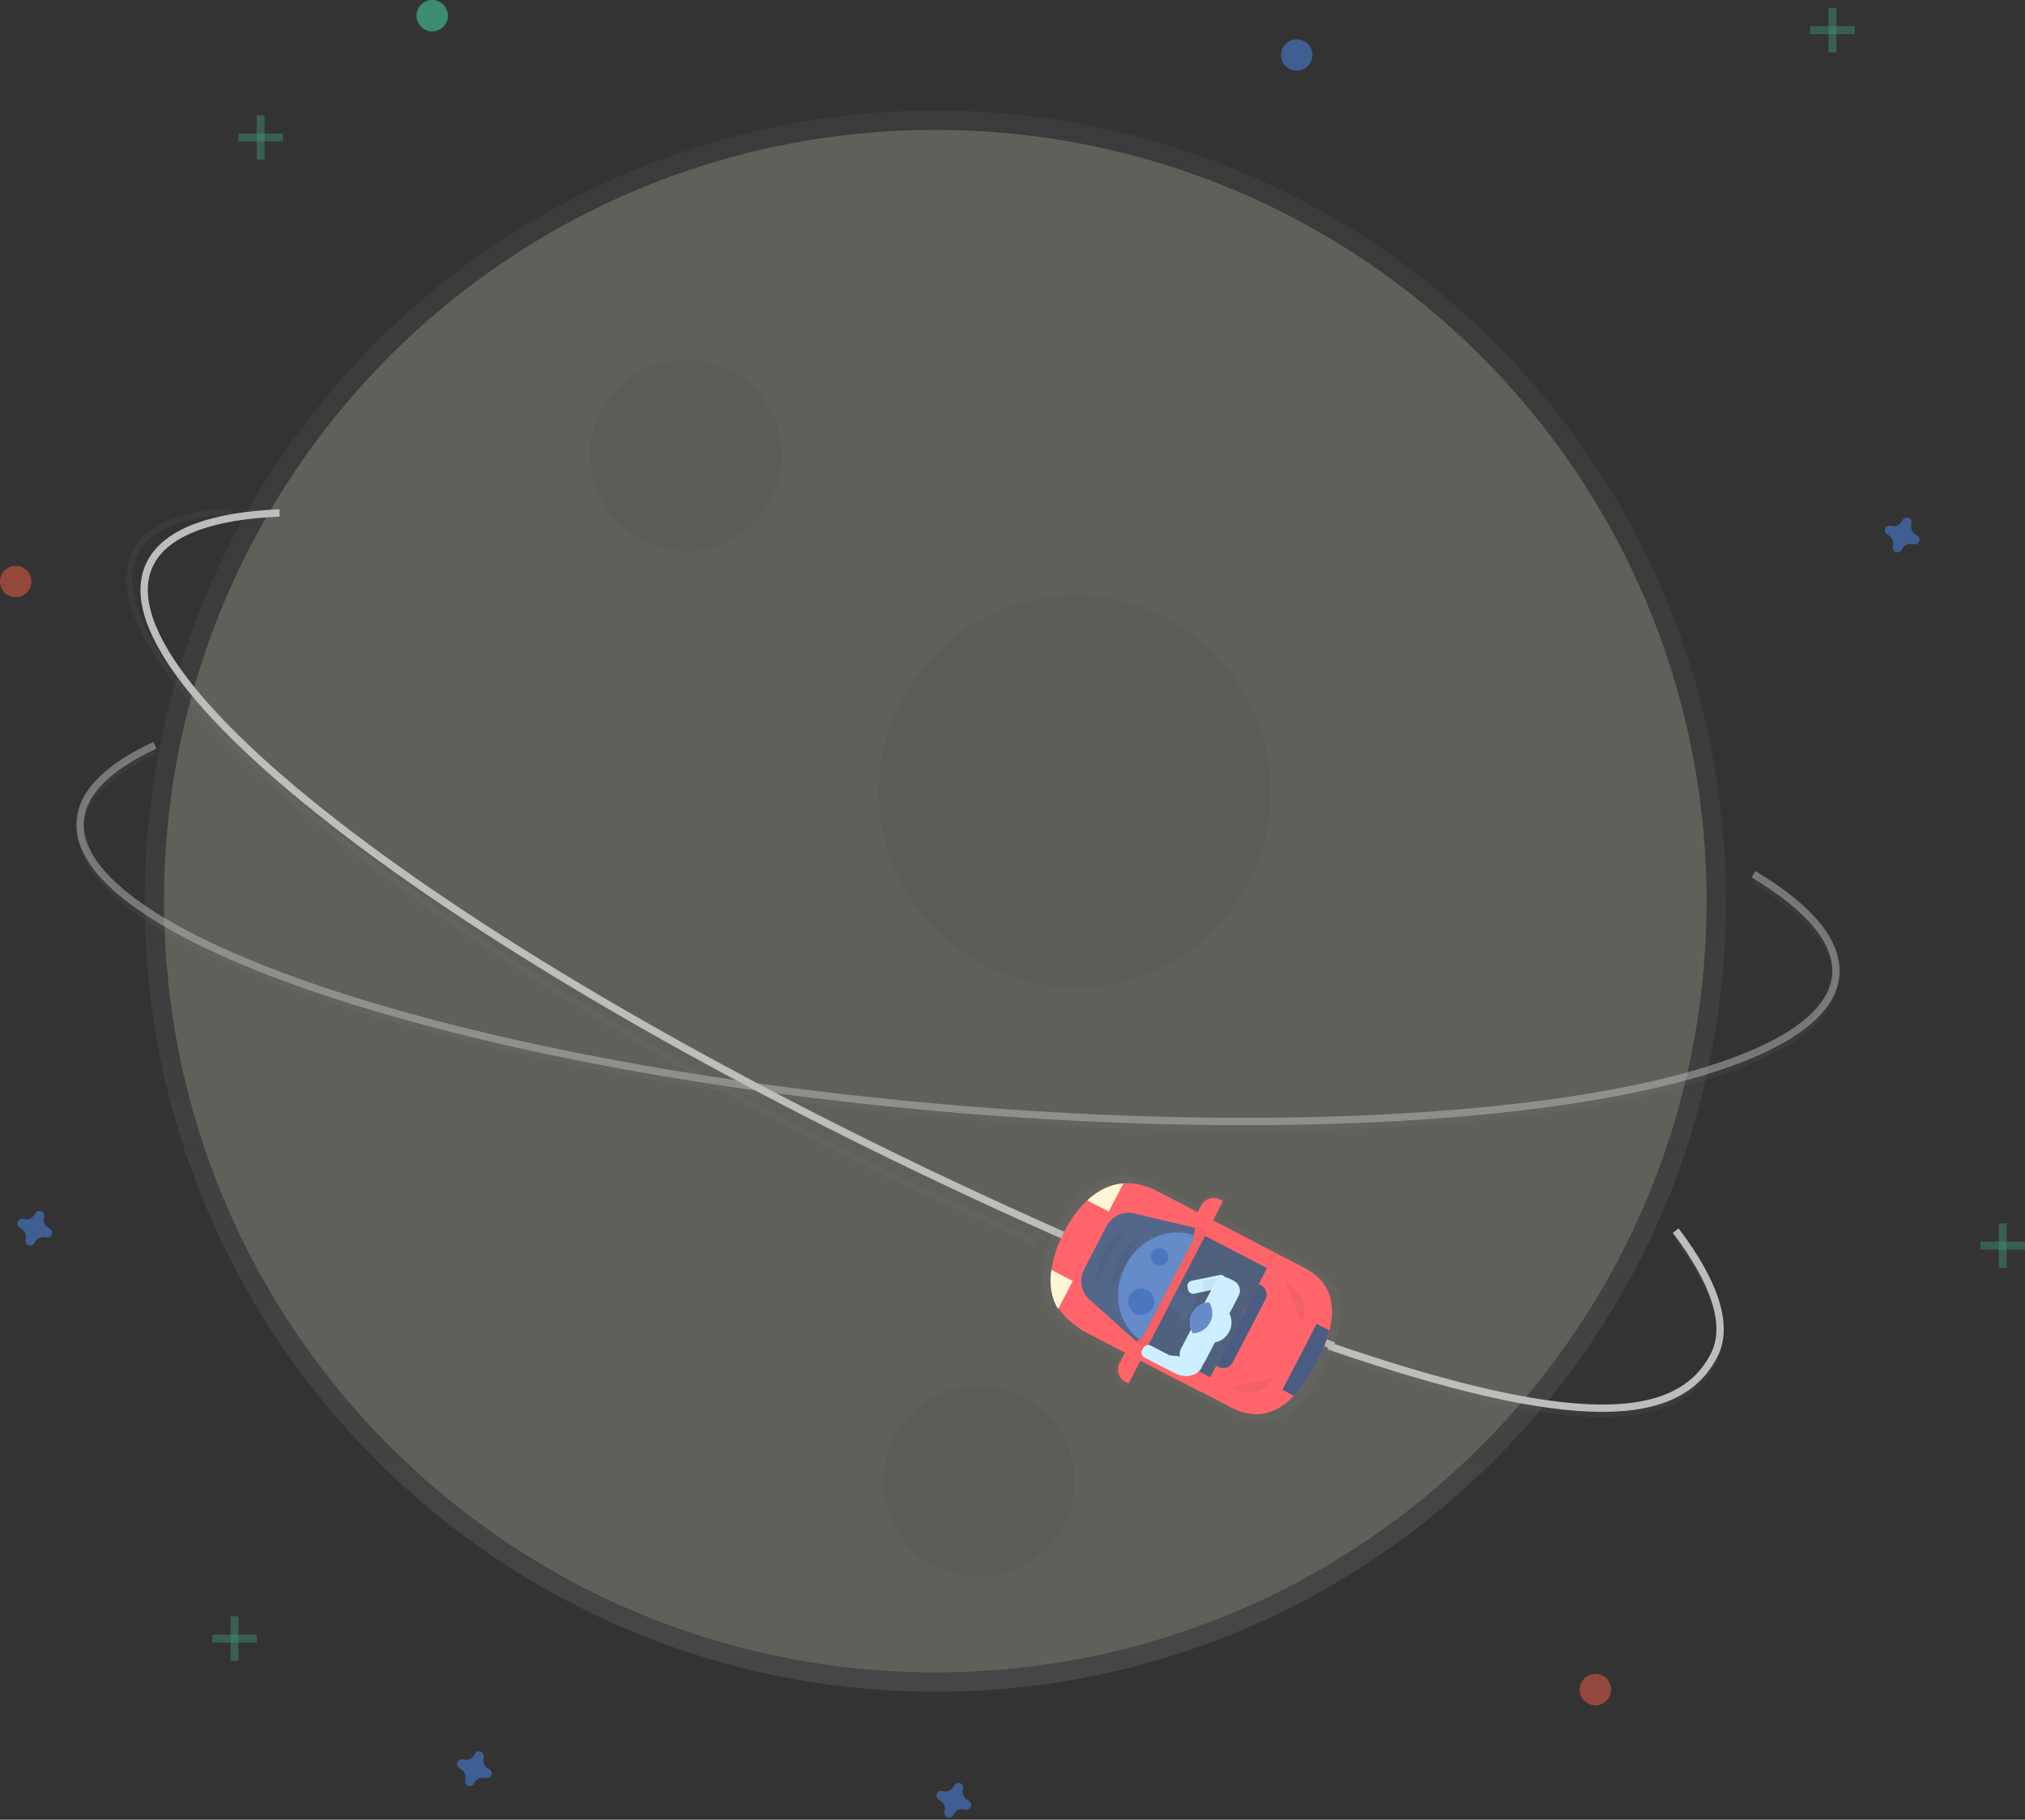 <svg width="829" height="745" viewBox="0 0 829 745" fill="none" xmlns="http://www.w3.org/2000/svg">
<rect x="0" y="0" width="829" height="745" fill="#333333" stroke="none"/>
<g id="scene">
<g id="planet">
<path id="Vector" d="M382.9 692.59C561.658 692.59 706.57 547.678 706.57 368.92C706.57 190.162 561.658 45.25 382.9 45.25C204.142 45.25 59.23 190.162 59.23 368.92C59.23 547.678 204.142 692.59 382.9 692.59Z" fill="url(#paint0_linear)"/>
<path id="Vector_2" d="M382.9 684.65C557.273 684.65 698.63 543.293 698.63 368.92C698.63 194.547 557.273 53.19 382.9 53.19C208.527 53.19 67.17 194.547 67.17 368.92C67.17 543.293 208.527 684.65 382.9 684.65Z" fill="#60605B"/>
<path id="Vector_3" opacity="0.05" d="M280.81 225.65C302.471 225.65 320.03 208.091 320.03 186.43C320.03 164.769 302.471 147.21 280.81 147.21C259.149 147.21 241.59 164.769 241.59 186.43C241.59 208.091 259.149 225.65 280.81 225.65Z" fill="black"/>
<path id="Vector_4" opacity="0.05" d="M400.77 645.65C422.431 645.65 439.99 628.091 439.99 606.43C439.99 584.769 422.431 567.21 400.77 567.21C379.109 567.21 361.55 584.769 361.55 606.43C361.55 628.091 379.109 645.65 400.77 645.65Z" fill="black"/>
<path id="Vector_5" opacity="0.05" d="M439.99 404.22C484.278 404.22 520.18 368.318 520.18 324.03C520.18 279.742 484.278 243.84 439.99 243.84C395.702 243.84 359.8 279.742 359.8 324.03C359.8 368.318 395.702 404.22 439.99 404.22Z" fill="black"/>
<path id="Vector_6" d="M509.73 462.89C470.01 462.89 427.73 460.99 384.51 457.17C288.44 448.69 198.89 431.76 132.37 409.51C65.37 387.08 29.57 361.74 31.65 338.16C32.7 326.22 43.22 315.56 62.9 306.48L63.9 308.73C45.08 317.41 35.05 327.38 34.08 338.38C33.11 349.38 41.43 361.22 58.83 373.2C75.93 384.97 100.92 396.39 133.12 407.2C199.47 429.4 288.81 446.28 384.7 454.74C480.59 463.2 571.51 462.23 640.7 452C674.28 447 700.89 440.16 719.79 431.57C739.03 422.83 749.28 412.75 750.26 401.62C751.38 388.95 739.93 375.06 717.16 361.46L718.43 359.33C742.43 373.66 753.96 387.96 752.73 401.84C750.65 425.43 710.99 444.11 641.07 454.44C603 460.05 558.23 462.88 509.73 462.89Z" fill="url(#paint1_linear)"/>
<path id="Vector_7" opacity="0.5" d="M717.83 357.89C740.54 371.46 752.74 385.56 751.53 399.22C747.34 446.69 583.07 470.97 384.62 453.45C186.17 435.93 28.69 383.25 32.88 335.78C33.88 324.05 44.73 313.78 63.41 305.12" stroke="#BDBDBD" stroke-width="3" stroke-miterlimit="10"/>
<path id="Vector_8" d="M423.39 509.39C394.77 497.05 365.56 483.28 336.58 468.45C250.71 424.53 174.06 375.24 120.75 329.64C67.03 283.7 43.39 246.79 54.17 225.7C59.63 215.02 73.38 209.09 95.02 208.06L95.14 210.53C74.44 211.53 61.4 216.99 56.37 226.82C51.34 236.65 54.61 250.75 66.25 268.38C77.68 285.7 96.56 305.68 122.36 327.74C175.52 373.24 252 422.42 337.7 466.25C366.64 481.05 395.79 494.8 424.37 507.12L423.39 509.39Z" fill="url(#paint2_linear)"/>
<path id="CarPath" d="M546 551C509.13 537.188 470.934 521.584 432.148 504.35C199.337 400.888 33.704 277.773 62.187 229.39C69.222 217.437 87.454 211.141 114.44 210" stroke="#BDBDBD" stroke-width="3" stroke-miterlimit="10"/>
<path id="Vector_9" d="M655.73 580.19C629.73 580.19 593.06 571.69 543.56 554.63L544.37 552.29C638.83 584.83 685.56 586.15 700.62 556.7C706.41 545.38 701.01 528.21 685.01 507.05L687.01 505.56C703.87 527.84 709.2 545.43 702.85 557.83C695.2 572.72 680.12 580.18 655.73 580.19Z" fill="url(#paint3_linear)"/>
<path id="Vector_10" d="M686 503.82C702 524.92 708 542.57 701.73 554.82C687.34 582.95 645.13 585.82 543.97 551.02" stroke="#BDBDBD" stroke-width="3" stroke-miterlimit="10"/>
</g>
<g id="stars">
<g id="star11" opacity="0.5">
<path id="Vector_11" opacity="0.5" d="M97.6 661.7H94.38V679.93H97.6V661.7Z" fill="#47E6B1"/>
<path id="Vector_12" opacity="0.5" d="M105.1 672.43V669.21H86.87V672.43H105.1Z" fill="#47E6B1"/>
</g>
<g id="star10" opacity="0.5">
<path id="Vector_13" opacity="0.5" d="M751.79 3.22H748.57V21.45H751.79V3.22Z" fill="#47E6B1"/>
<path id="Vector_14" opacity="0.5" d="M759.29 13.95V10.73L741.06 10.73V13.95L759.29 13.95Z" fill="#47E6B1"/>
</g>
<g id="star9" opacity="0.5">
<path id="Vector_15" opacity="0.5" d="M821.5 500.83H818.28V519.06H821.5V500.83Z" fill="#47E6B1"/>
<path id="Vector_16" opacity="0.5" d="M829 511.56V508.34H810.77V511.56H829Z" fill="#47E6B1"/>
</g>
<g id="star8" opacity="0.5">
<path id="Vector_17" opacity="0.5" d="M108.32 47.19H105.1V65.42H108.32V47.19Z" fill="#47E6B1"/>
<path id="Vector_18" opacity="0.5" d="M115.83 57.92V54.7H97.6V57.92H115.83Z" fill="#47E6B1"/>
</g>
<path id="star7" opacity="0.5" d="M200.22 724.22C199.333 723.835 198.619 723.137 198.213 722.259C197.807 721.381 197.739 720.385 198.02 719.46C198.067 719.317 198.098 719.17 198.11 719.02C198.12 718.603 197.999 718.194 197.765 717.849C197.53 717.504 197.194 717.241 196.803 717.097C196.412 716.953 195.985 716.934 195.583 717.044C195.181 717.154 194.823 717.387 194.56 717.71C194.471 717.831 194.398 717.962 194.34 718.1C193.955 718.987 193.257 719.701 192.379 720.107C191.501 720.513 190.505 720.581 189.58 720.3C189.437 720.253 189.29 720.222 189.14 720.21C188.723 720.2 188.314 720.321 187.969 720.555C187.624 720.79 187.361 721.126 187.217 721.517C187.073 721.908 187.054 722.335 187.164 722.737C187.274 723.139 187.507 723.497 187.83 723.76C187.951 723.849 188.082 723.922 188.22 723.98C189.107 724.365 189.821 725.063 190.227 725.941C190.633 726.819 190.701 727.815 190.42 728.74C190.373 728.883 190.342 729.03 190.33 729.18C190.32 729.597 190.441 730.006 190.675 730.351C190.91 730.696 191.246 730.959 191.637 731.103C192.028 731.247 192.455 731.266 192.857 731.156C193.259 731.046 193.617 730.813 193.88 730.49C193.969 730.369 194.042 730.238 194.1 730.1C194.485 729.213 195.183 728.499 196.061 728.093C196.939 727.687 197.935 727.619 198.86 727.9C199.003 727.947 199.15 727.978 199.3 727.99C199.717 728 200.126 727.879 200.471 727.645C200.816 727.41 201.079 727.074 201.223 726.683C201.367 726.292 201.386 725.865 201.276 725.463C201.166 725.061 200.933 724.703 200.61 724.44C200.489 724.352 200.358 724.278 200.22 724.22Z" fill="#4D8AF0"/>
<path id="star6" opacity="0.5" d="M396.47 737.13C395.583 736.745 394.869 736.047 394.463 735.169C394.057 734.291 393.989 733.295 394.27 732.37C394.317 732.227 394.348 732.08 394.36 731.93C394.37 731.513 394.249 731.104 394.015 730.759C393.78 730.414 393.444 730.151 393.053 730.007C392.662 729.863 392.235 729.844 391.833 729.954C391.431 730.064 391.073 730.297 390.81 730.62C390.721 730.741 390.648 730.872 390.59 731.01C390.205 731.897 389.507 732.611 388.629 733.017C387.751 733.423 386.755 733.491 385.83 733.21C385.687 733.163 385.54 733.132 385.39 733.12C384.973 733.11 384.564 733.231 384.219 733.465C383.874 733.7 383.611 734.036 383.467 734.427C383.323 734.818 383.304 735.245 383.414 735.647C383.524 736.049 383.757 736.407 384.08 736.67C384.201 736.759 384.332 736.832 384.47 736.89C385.357 737.275 386.071 737.973 386.477 738.851C386.883 739.729 386.951 740.725 386.67 741.65C386.623 741.793 386.592 741.94 386.58 742.09C386.57 742.507 386.691 742.916 386.925 743.261C387.16 743.606 387.496 743.869 387.887 744.013C388.278 744.157 388.705 744.176 389.107 744.066C389.509 743.956 389.867 743.723 390.13 743.4C390.219 743.279 390.292 743.148 390.35 743.01C390.735 742.123 391.433 741.409 392.311 741.003C393.189 740.597 394.185 740.529 395.11 740.81C395.253 740.857 395.4 740.888 395.55 740.9C395.967 740.91 396.376 740.789 396.721 740.555C397.066 740.32 397.329 739.984 397.473 739.593C397.617 739.202 397.636 738.775 397.526 738.373C397.416 737.971 397.183 737.613 396.86 737.35C396.739 737.261 396.608 737.188 396.47 737.13Z" fill="#4D8AF0"/>
<path id="star5" opacity="0.5" d="M784.7 219.13C783.813 218.745 783.099 218.047 782.693 217.169C782.287 216.291 782.219 215.295 782.5 214.37C782.547 214.227 782.578 214.08 782.59 213.93C782.6 213.513 782.479 213.104 782.245 212.759C782.01 212.414 781.674 212.151 781.283 212.007C780.892 211.863 780.465 211.844 780.063 211.954C779.661 212.064 779.303 212.297 779.04 212.62C778.951 212.741 778.878 212.872 778.82 213.01C778.435 213.897 777.737 214.611 776.859 215.017C775.981 215.423 774.985 215.491 774.06 215.21C773.917 215.163 773.77 215.132 773.62 215.12C773.203 215.11 772.794 215.231 772.449 215.465C772.104 215.7 771.841 216.036 771.697 216.427C771.553 216.818 771.534 217.245 771.644 217.647C771.754 218.049 771.987 218.407 772.31 218.67C772.431 218.759 772.562 218.832 772.7 218.89C773.587 219.275 774.301 219.973 774.707 220.851C775.113 221.729 775.181 222.725 774.9 223.65C774.853 223.793 774.822 223.94 774.81 224.09C774.8 224.507 774.921 224.916 775.155 225.261C775.39 225.606 775.726 225.869 776.117 226.013C776.508 226.157 776.935 226.176 777.337 226.066C777.739 225.956 778.097 225.723 778.36 225.4C778.449 225.279 778.522 225.148 778.58 225.01C778.965 224.123 779.663 223.409 780.541 223.003C781.419 222.597 782.415 222.529 783.34 222.81C783.483 222.857 783.63 222.888 783.78 222.9C784.197 222.91 784.606 222.789 784.951 222.555C785.296 222.32 785.559 221.984 785.703 221.593C785.847 221.202 785.866 220.775 785.756 220.373C785.646 219.971 785.413 219.613 785.09 219.35C784.969 219.261 784.838 219.188 784.7 219.13Z" fill="#4D8AF0"/>
<path id="star4" opacity="0.5" d="M20.26 502.93C19.373 502.545 18.659 501.847 18.253 500.969C17.847 500.091 17.779 499.095 18.06 498.17C18.107 498.027 18.138 497.88 18.15 497.73C18.16 497.313 18.039 496.904 17.805 496.559C17.57 496.214 17.234 495.951 16.843 495.807C16.452 495.663 16.025 495.644 15.623 495.754C15.221 495.864 14.863 496.097 14.6 496.42C14.511 496.541 14.438 496.672 14.38 496.81C13.995 497.697 13.297 498.411 12.419 498.817C11.541 499.223 10.545 499.291 9.62 499.01C9.477 498.963 9.33 498.932 9.18 498.92C8.763 498.91 8.354 499.031 8.009 499.265C7.664 499.5 7.401 499.836 7.257 500.227C7.113 500.618 7.094 501.045 7.204 501.447C7.314 501.849 7.547 502.207 7.87 502.47C7.991 502.559 8.122 502.632 8.26 502.69C9.147 503.075 9.861 503.773 10.267 504.651C10.672 505.529 10.741 506.525 10.46 507.45C10.413 507.593 10.382 507.74 10.37 507.89C10.36 508.307 10.481 508.716 10.715 509.061C10.95 509.406 11.286 509.669 11.677 509.813C12.068 509.957 12.495 509.976 12.897 509.866C13.299 509.756 13.657 509.523 13.92 509.2C14.008 509.079 14.082 508.948 14.14 508.81C14.525 507.923 15.223 507.209 16.101 506.803C16.979 506.398 17.975 506.329 18.9 506.61C19.043 506.657 19.19 506.688 19.34 506.7C19.757 506.71 20.166 506.589 20.511 506.355C20.856 506.12 21.119 505.784 21.263 505.393C21.407 505.002 21.426 504.575 21.316 504.173C21.206 503.771 20.973 503.413 20.65 503.15C20.529 503.062 20.398 502.988 20.26 502.93Z" fill="#4D8AF0"/>
<path id="star3" opacity="0.5" d="M6.43 244.51C9.981 244.51 12.86 241.631 12.86 238.08C12.86 234.529 9.981 231.65 6.43 231.65C2.879 231.65 0 234.529 0 238.08C0 241.631 2.879 244.51 6.43 244.51Z" fill="#F55F44"/>
<path id="star2" opacity="0.5" d="M530.86 28.95C534.411 28.95 537.29 26.071 537.29 22.52C537.29 18.969 534.411 16.09 530.86 16.09C527.309 16.09 524.43 18.969 524.43 22.52C524.43 26.071 527.309 28.95 530.86 28.95Z" fill="#4D8AF0"/>
<path id="star1" opacity="0.5" d="M176.95 12.86C180.501 12.86 183.38 9.981 183.38 6.43C183.38 2.879 180.501 0 176.95 0C173.399 0 170.52 2.879 170.52 6.43C170.52 9.981 173.399 12.86 176.95 12.86Z" fill="#47E6B1"/>
<path id="star" opacity="0.5" d="M653.12 698.16C656.671 698.16 659.55 695.281 659.55 691.73C659.55 688.179 656.671 685.3 653.12 685.3C649.569 685.3 646.69 688.179 646.69 691.73C646.69 695.281 649.569 698.16 653.12 698.16Z" fill="#F55F44"/>
</g>
<g id="car">
<path id="Vector_19" d="M501.59 489.28C499.797 488.35 497.708 488.17 495.782 488.779C493.857 489.389 492.252 490.738 491.32 492.53L490.54 494.03L488.76 493.1L472.85 484.84L469.39 483.04C468.906 482.79 468.364 482.675 467.82 482.71C452.59 477.71 440.37 487.34 432.49 502.51C429.684 507.7 427.825 513.348 427 519.19L426.82 519.1C425.94 525.35 426.76 531.21 429.82 536.17L430.08 535.66C431.611 538.178 433.582 540.4 435.9 542.22C435.978 542.544 436.124 542.847 436.329 543.11C436.535 543.372 436.794 543.587 437.09 543.74L458.87 555.05L457.21 558.24C456.28 560.033 456.1 562.122 456.709 564.048C457.319 565.974 458.668 567.579 460.46 568.51L465.63 558.51L492.49 572.46L494.25 569.08L496.01 565.7L498.64 560.63H498.73L492.63 572.37L505.48 579.13C521.12 587.25 533.07 576.82 541.75 560.66V560.57L542.28 559.57V559.48L542.73 558.59C551.03 542.14 552.73 526.38 537.01 518.23L524.2 511.63L517.13 525.25H517.04L520.65 518.3L522.31 515.11L524.16 511.54L497.3 497.54L501.59 489.28ZM460.59 547.36L460.67 547.43H460.58L460.59 547.36Z" fill="url(#paint4_linear)"/>
<path id="Vector_20" d="M494.795 502.933L468.372 553.8L493.805 567.011L520.228 516.145L494.795 502.933Z" fill="#4F617D"/>
<path id="Vector_21" d="M539 558.01V557.92C530.79 573.72 519.38 584.17 504.33 576.36L492.22 570.07L522 512.84L534.1 519.13C549.15 526.95 547.21 542.21 539 558.01Z" fill="#FF656A"/>
<path id="Vector_22" d="M529.65 571.43C533.414 567.429 536.565 562.894 539 557.97C541.253 553.765 542.989 549.302 544.17 544.68L539 541.99L525 568.99L529.65 571.43Z" fill="#4A5C81"/>
<path id="Vector_23" d="M497.931 559.061L515.273 525.677L516.205 526.161C516.708 526.422 517.155 526.78 517.52 527.215C517.885 527.649 518.161 528.151 518.332 528.692C518.503 529.233 518.566 529.802 518.517 530.367C518.468 530.932 518.308 531.482 518.047 531.986L504.679 557.721C504.15 558.738 503.24 559.503 502.148 559.848C501.055 560.194 499.87 560.091 498.854 559.563L497.922 559.079L497.931 559.061Z" fill="#4A5C81"/>
<path id="Vector_24" d="M440.761 537.01L441.406 535.768L495.45 563.841L492.149 570.195L443.226 544.782C442.553 544.434 441.956 543.957 441.468 543.377C440.98 542.798 440.611 542.129 440.382 541.407C440.153 540.685 440.068 539.925 440.133 539.171C440.198 538.416 440.412 537.682 440.761 537.01Z" fill="#FF6469"/>
<path id="Vector_25" d="M464.622 491.068L465.268 489.826C465.972 488.47 467.186 487.45 468.642 486.989C470.099 486.529 471.679 486.665 473.034 487.37L521.966 512.788L518.666 519.142L464.622 491.068Z" fill="#FF6469"/>
<path id="Vector_26" d="M488.65 495.41L458.93 552.64L443.93 544.87C427.4 536.28 427.49 520.06 435.69 504.26C443.9 488.46 457.12 479.06 473.69 487.64L488.65 495.41Z" fill="#FF656A"/>
<path id="Vector_27" d="M433.18 535.93L439.18 524.43L430.39 519.87C429.53 525.75 430.31 531.26 433.18 535.93Z" fill="#FFF6D5"/>
<path id="Vector_28" d="M459.89 484.5L453.89 496L445.1 491.44C449.47 487.37 454.42 484.83 459.89 484.5Z" fill="#FFF6D5"/>
<path id="Vector_29" d="M458.325 558.017L460.63 553.58L466.984 556.88L462.024 566.429L460.799 565.793C460.126 565.446 459.527 564.969 459.037 564.39C458.548 563.811 458.178 563.141 457.948 562.418C457.718 561.696 457.633 560.935 457.698 560.18C457.763 559.425 457.976 558.69 458.325 558.017Z" fill="#FF6469"/>
<path id="Vector_30" d="M500.689 491.754L495.734 501.294L489.38 497.993L491.685 493.556C492.389 492.201 493.603 491.18 495.059 490.719C496.516 490.259 498.096 490.396 499.451 491.1L500.694 491.745L500.689 491.754Z" fill="#FF6469"/>
<path id="Vector_31" d="M492.44 503.44L467.58 551.31L446 532.01C444.321 530.508 443.19 528.49 442.784 526.274C442.379 524.057 442.722 521.77 443.76 519.77L453 501.99C454.042 499.983 455.725 498.381 457.781 497.439C459.837 496.497 462.149 496.268 464.35 496.79L492.44 503.44Z" fill="#53678B"/>
<path id="Vector_32" d="M468.67 549.63C458.13 544.16 454.58 530.12 460.74 518.26C466.9 506.4 480.43 501.26 490.96 506.71" fill="#658BC8"/>
<path id="Vector_33" d="M494.16 504.45L469.39 552.14L464.62 549.66L467.98 547.08L488.33 507.91L489.39 501.97L494.16 504.45Z" fill="#FF656A"/>
<path id="Vector_34" opacity="0.05" d="M494.16 504.45L469.39 552.14L464.62 549.66L467.98 547.08L488.33 507.91L489.39 501.97L494.16 504.45Z" fill="black"/>
<path id="Vector_35" d="M481.71 528.331L478.409 534.685L484.763 537.985L488.064 531.632L481.71 528.331Z" fill="#53678B"/>
<path id="Vector_36" d="M488.019 535.628C489.842 532.119 490.608 528.904 489.731 528.449C488.854 527.993 486.665 530.468 484.842 533.977C483.019 537.487 482.252 540.701 483.13 541.156C484.007 541.612 486.196 539.137 488.019 535.628Z" fill="#53678B"/>
<path id="Vector_37" opacity="0.05" d="M503.86 568.03C505.247 568.974 506.812 569.624 508.46 569.939C510.107 570.255 511.802 570.229 513.44 569.863C515.077 569.498 516.622 568.801 517.979 567.814C519.336 566.828 520.477 565.574 521.33 564.13" fill="black"/>
<path id="Vector_38" opacity="0.05" d="M526.16 525.13C527.727 525.723 529.155 526.631 530.358 527.797C531.56 528.963 532.511 530.363 533.152 531.911C533.793 533.459 534.11 535.121 534.084 536.796C534.058 538.471 533.689 540.123 533 541.65" fill="black"/>
<path id="Vector_39" opacity="0.05" d="M448.89 525.34C448.89 525.34 447.48 512.5 460.45 503.09L448.89 525.34Z" fill="black"/>
<path id="Vector_40" opacity="0.05" d="M454.89 528.46C454.89 528.46 453.48 515.62 466.45 506.21L454.89 528.46Z" fill="black"/>
<path id="Vector_41" d="M471.989 535.38C473.356 532.749 472.331 529.507 469.699 528.14C467.067 526.772 463.825 527.798 462.458 530.43C461.091 533.061 462.116 536.303 464.748 537.67C467.38 539.038 470.622 538.012 471.989 535.38Z" fill="#4A77BE"/>
<path id="Vector_42" d="M477.895 516.248C478.806 514.494 478.123 512.332 476.368 511.421C474.613 510.509 472.452 511.193 471.541 512.948C470.629 514.702 471.313 516.863 473.067 517.775C474.822 518.686 476.983 518.003 477.895 516.248Z" fill="#4A77BE"/>
<path id="Vector_43" d="M486.327 527.925L486.117 526.896C486.003 526.335 486.116 525.751 486.432 525.273C486.748 524.795 487.241 524.462 487.802 524.348L499.317 521.998C499.891 521.88 500.489 521.996 500.978 522.319C501.467 522.643 501.808 523.147 501.925 523.721L502.559 526.828L488.839 529.628C488.28 529.731 487.704 529.61 487.234 529.292C486.764 528.973 486.438 528.482 486.327 527.925Z" fill="#CDEFFF"/>
<path id="Vector_44" opacity="0.05" d="M493.089 529.787L492.023 524.524L498.305 523.251C499.428 523.024 500.595 523.252 501.55 523.885C502.505 524.518 503.169 525.505 503.397 526.628L503.605 527.657L493.089 529.787Z" fill="black"/>
<path id="Vector_45" d="M483.434 552.251L487.763 543.918L497.631 549.044L493.302 557.377C492.758 558.424 491.82 559.213 490.695 559.568C489.57 559.924 488.349 559.819 487.302 559.275L485.376 558.274C484.851 558.009 484.383 557.642 484.001 557.194C483.618 556.747 483.328 556.228 483.148 555.668C482.967 555.108 482.9 554.517 482.949 553.931C482.998 553.344 483.163 552.773 483.434 552.251Z" fill="#CDEFFF"/>
<path id="Vector_46" d="M493.53 556.4L491.74 560.23C489.8 563.45 485.1 564.33 481.05 562.23L476.35 559.79L478.9 554.87L493.53 556.4Z" fill="#CDEFFF"/>
<path id="Vector_47" d="M467.563 552.773L468.061 551.815C468.334 551.29 468.804 550.895 469.368 550.717C469.932 550.539 470.543 550.591 471.068 550.864L478.922 554.944L476.368 559.86L468.514 555.78C467.99 555.508 467.595 555.038 467.416 554.474C467.238 553.91 467.291 553.298 467.563 552.773Z" fill="#CDEFFF"/>
<path id="Vector_48" opacity="0.05" d="M491.92 549.13C493.549 549.978 495.413 550.259 497.22 549.93L497.48 549.42L487.88 544.42C488.565 546.454 490.014 548.143 491.92 549.13Z" fill="black"/>
<path id="Vector_49" d="M507.108 530.452L502.784 538.776L492.952 533.668L497.28 525.336C497.55 524.817 497.919 524.357 498.366 523.981C498.813 523.605 499.33 523.32 499.888 523.144C500.445 522.968 501.031 522.903 501.613 522.954C502.196 523.004 502.762 523.169 503.281 523.438L505.206 524.438C505.725 524.708 506.185 525.077 506.562 525.524C506.938 525.971 507.222 526.488 507.398 527.045C507.574 527.603 507.639 528.189 507.589 528.771C507.538 529.353 507.373 529.92 507.104 530.439L507.108 530.452Z" fill="#CDEFFF"/>
<path id="Vector_50" opacity="0.05" d="M499.72 534.13C501.354 534.975 502.659 536.34 503.43 538.01L503.17 538.52L493.57 533.52C495.622 532.922 497.826 533.141 499.72 534.13Z" fill="black"/>
<path id="Vector_51" d="M503.218 545.208C505.334 541.135 503.748 536.118 499.675 534.003C495.602 531.887 490.585 533.474 488.47 537.546C486.354 541.619 487.941 546.636 492.013 548.751C496.086 550.867 501.103 549.281 503.218 545.208Z" fill="#CDEFFF"/>
<path id="Vector_52" d="M502.805 545.332C504.92 541.259 503.334 536.242 499.261 534.126C495.188 532.011 490.172 533.597 488.056 537.67C485.94 541.743 487.527 546.76 491.6 548.875C495.672 550.991 500.689 549.404 502.805 545.332Z" fill="#CDEFFF"/>
<path id="Vector_53" d="M488 537.59C487.327 538.884 487.007 540.332 487.072 541.79C487.137 543.247 487.584 544.661 488.37 545.89C489.825 545.823 491.237 545.375 492.464 544.59C493.691 543.806 494.69 542.713 495.362 541.42C496.033 540.128 496.353 538.682 496.29 537.227C496.226 535.772 495.781 534.359 495 533.13C493.544 533.194 492.131 533.639 490.902 534.422C489.674 535.205 488.673 536.298 488 537.59Z" fill="#658BC8"/>
</g>
</g>
<defs>
<linearGradient id="paint0_linear" x1="382.9" y1="692.59" x2="382.9" y2="45.25" gradientUnits="userSpaceOnUse">
<stop stop-color="#808080" stop-opacity="0.25"/>
<stop offset="0.54" stop-color="#808080" stop-opacity="0.12"/>
<stop offset="1" stop-color="#808080" stop-opacity="0.1"/>
</linearGradient>
<linearGradient id="paint1_linear" x1="416347" y1="84730.3" x2="416347" y2="60264.7" gradientUnits="userSpaceOnUse">
<stop stop-color="#808080" stop-opacity="0.25"/>
<stop offset="0.54" stop-color="#808080" stop-opacity="0.12"/>
<stop offset="1" stop-color="#808080" stop-opacity="0.1"/>
</linearGradient>
<linearGradient id="paint2_linear" x1="157721" y1="176866" x2="157721" y2="86072" gradientUnits="userSpaceOnUse">
<stop stop-color="#808080" stop-opacity="0.25"/>
<stop offset="0.54" stop-color="#808080" stop-opacity="0.12"/>
<stop offset="1" stop-color="#808080" stop-opacity="0.1"/>
</linearGradient>
<linearGradient id="paint3_linear" x1="131584" y1="49542" x2="131584" y2="43971.6" gradientUnits="userSpaceOnUse">
<stop stop-color="#808080" stop-opacity="0.25"/>
<stop offset="0.54" stop-color="#808080" stop-opacity="0.12"/>
<stop offset="1" stop-color="#808080" stop-opacity="0.1"/>
</linearGradient>
<linearGradient id="paint4_linear" x1="101997" y1="-47146.4" x2="90948.7" y2="-52885.7" gradientUnits="userSpaceOnUse">
<stop stop-color="#808080" stop-opacity="0.25"/>
<stop offset="0.54" stop-color="#808080" stop-opacity="0.12"/>
<stop offset="1" stop-color="#808080" stop-opacity="0.1"/>
</linearGradient>
</defs>
</svg>
